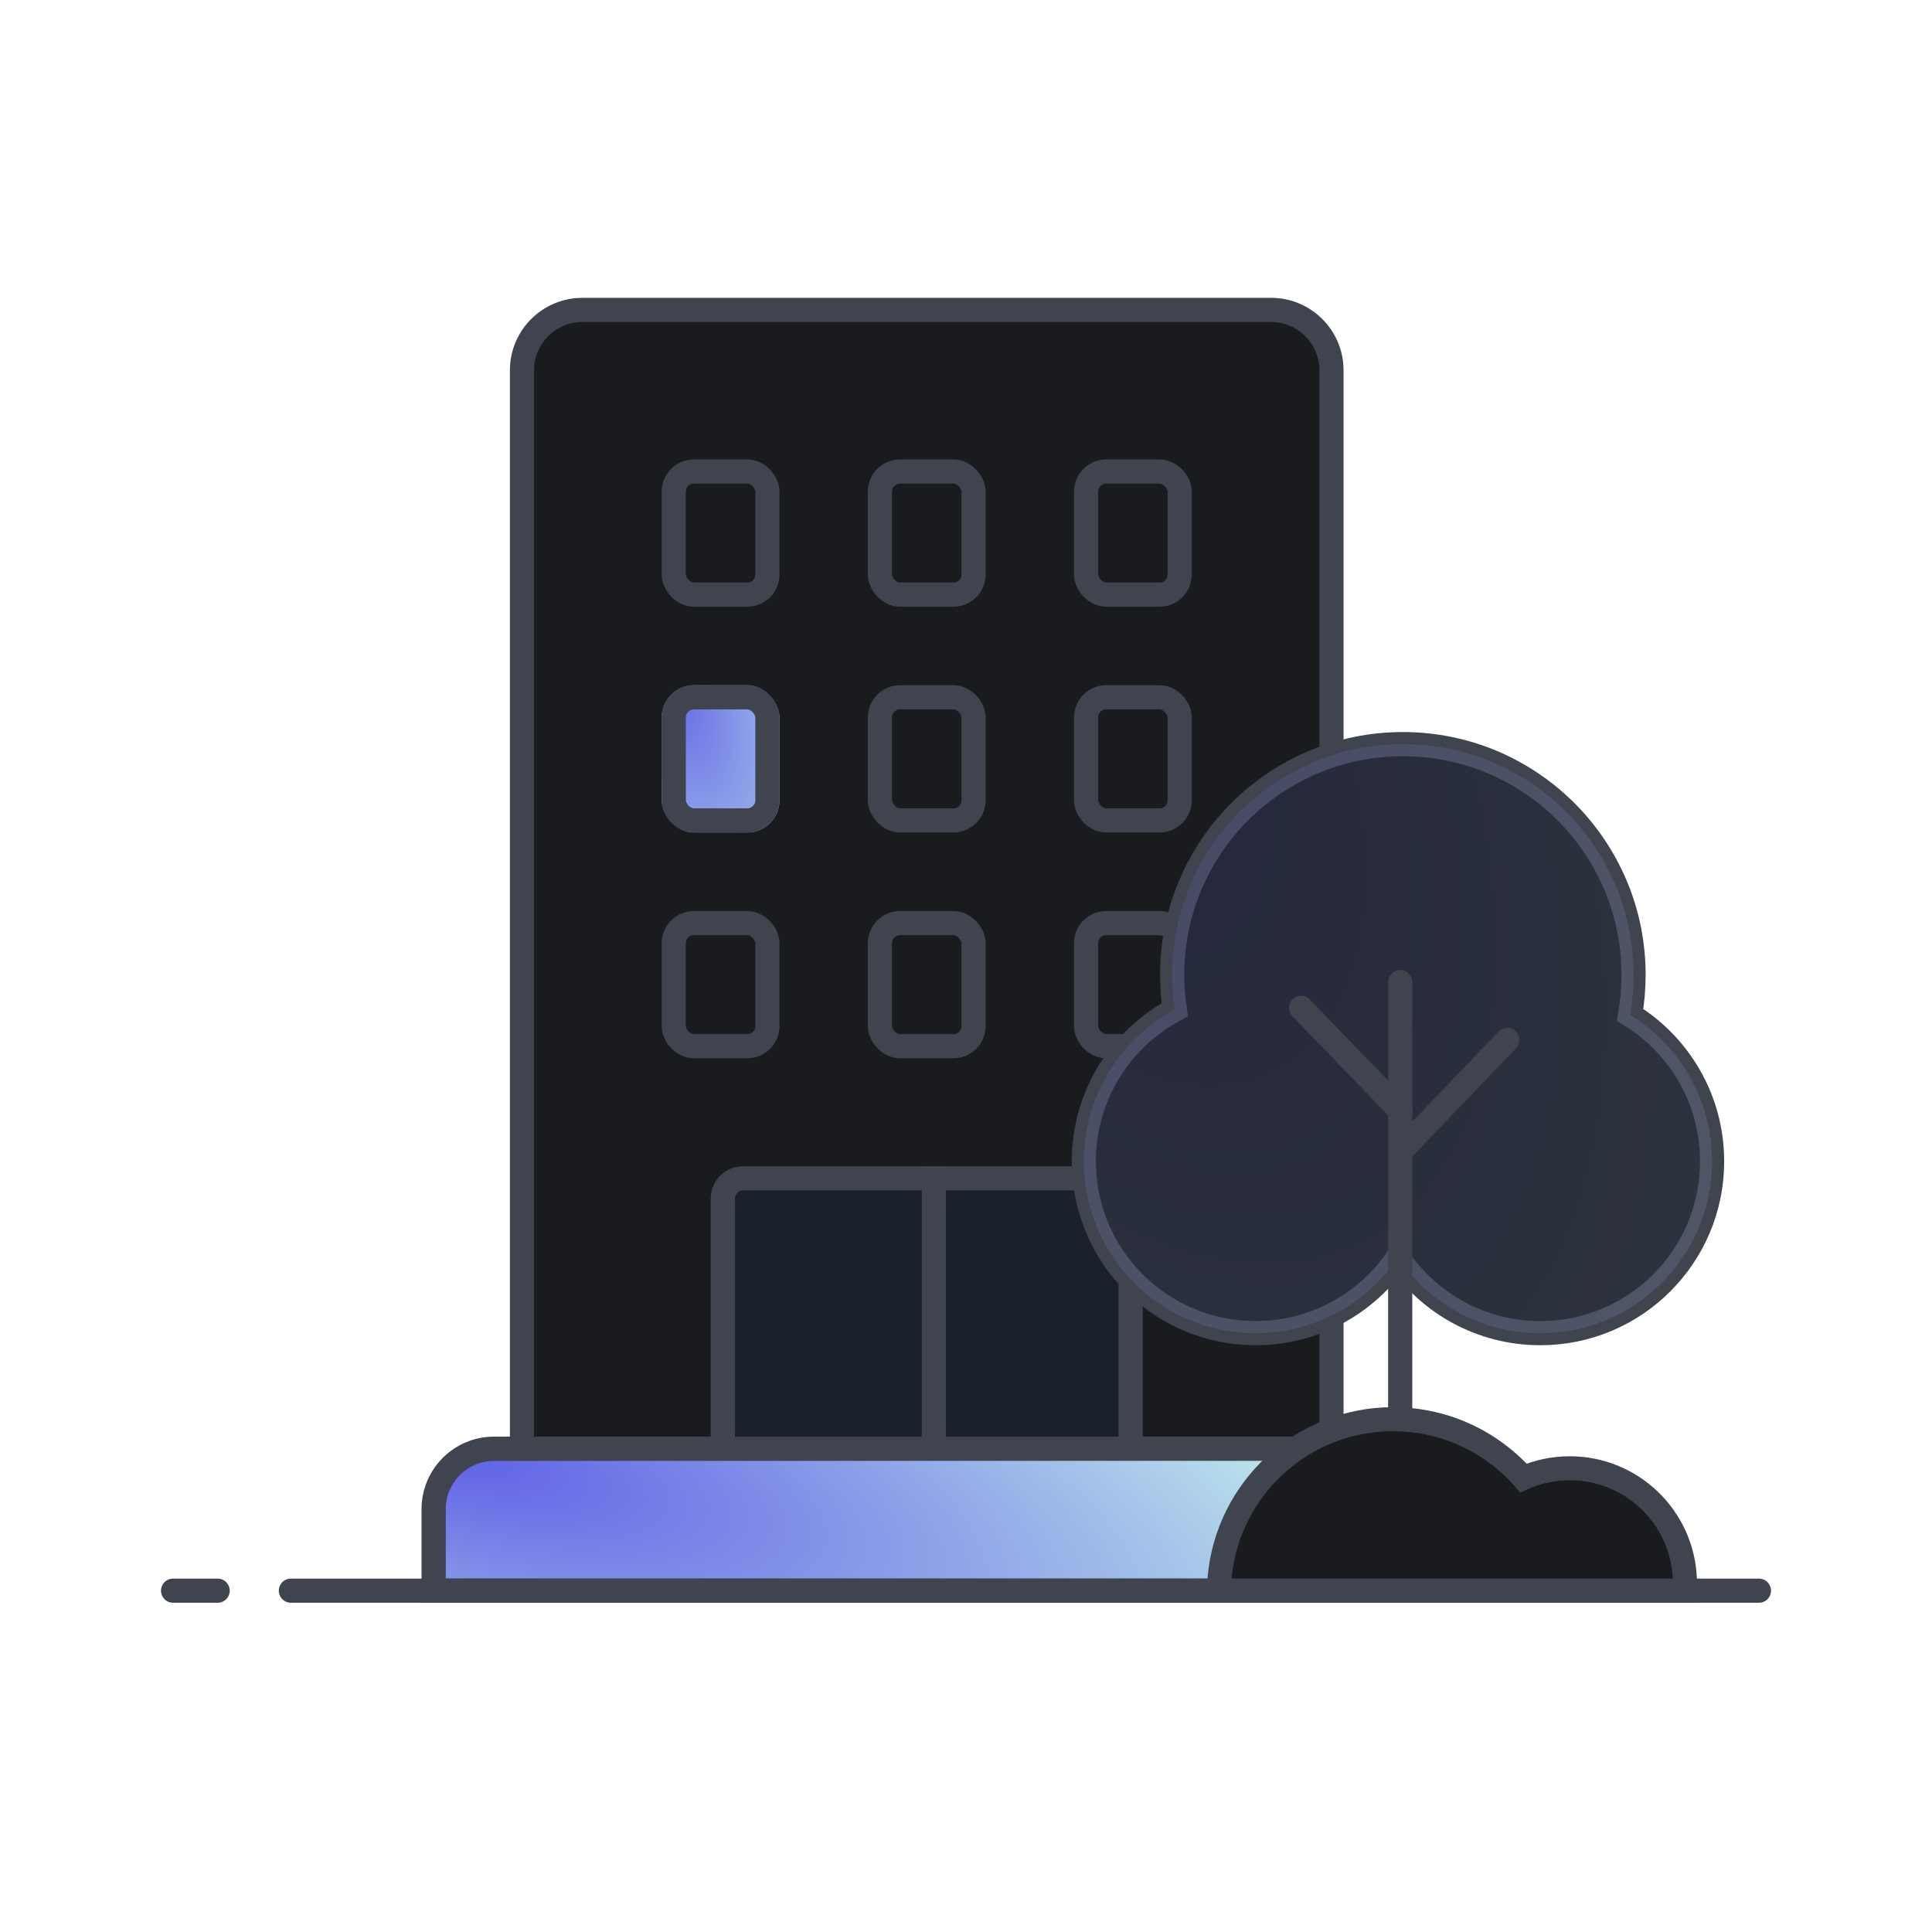 <svg width="120" height="120" viewBox="0 0 120 120" fill="none" xmlns="http://www.w3.org/2000/svg">
<path d="M81.951 91.482H82.701V90.732V23C82.701 20.929 81.022 19.25 78.951 19.25H36.171C34.1 19.25 32.421 20.929 32.421 23V90.732V91.482H33.171H81.951Z" fill="#191B1F" stroke="#40444F" stroke-width="1.5"/>
<rect x="41.098" y="28.537" width="7.317" height="9.146" rx="2" fill="#191B1F"/>
<rect x="53.903" y="28.537" width="7.317" height="9.146" rx="2" fill="#191B1F"/>
<rect x="66.707" y="28.537" width="7.317" height="9.146" rx="2" fill="#191B1F"/>
<rect x="41.098" y="42.561" width="7.317" height="9.146" rx="2" fill="url(#paint0_radial_1445_23081)"/>
<rect x="53.903" y="42.561" width="7.317" height="9.146" rx="2" fill="#191B1F"/>
<rect x="66.707" y="42.561" width="7.317" height="9.146" rx="2" fill="#191B1F"/>
<rect x="41.098" y="56.585" width="7.317" height="9.146" rx="2" fill="#191B1F"/>
<rect x="53.903" y="56.585" width="7.317" height="9.146" rx="2" fill="#191B1F"/>
<rect x="66.707" y="56.585" width="7.317" height="9.146" rx="2" fill="#191B1F"/>
<rect x="41.848" y="29.287" width="5.817" height="7.646" rx="1.25" stroke="#40444F" stroke-width="1.5"/>
<rect x="54.653" y="29.287" width="5.817" height="7.646" rx="1.25" stroke="#40444F" stroke-width="1.5"/>
<rect x="67.457" y="29.287" width="5.817" height="7.646" rx="1.25" stroke="#40444F" stroke-width="1.5"/>
<rect x="41.848" y="43.311" width="5.817" height="7.646" rx="1.25" stroke="#40444F" stroke-width="1.5"/>
<rect x="54.653" y="43.311" width="5.817" height="7.646" rx="1.25" stroke="#40444F" stroke-width="1.5"/>
<rect x="67.457" y="43.311" width="5.817" height="7.646" rx="1.25" stroke="#40444F" stroke-width="1.5"/>
<rect x="41.848" y="57.335" width="5.817" height="7.646" rx="1.25" stroke="#40444F" stroke-width="1.5"/>
<rect x="54.653" y="57.335" width="5.817" height="7.646" rx="1.25" stroke="#40444F" stroke-width="1.5"/>
<rect x="67.457" y="57.335" width="5.817" height="7.646" rx="1.25" stroke="#40444F" stroke-width="1.5"/>
<path opacity="0.06" d="M44.146 74.439C44.146 73.334 45.042 72.439 46.146 72.439H68.975C70.08 72.439 70.975 73.334 70.975 74.439V90.732H44.146V74.439Z" fill="#287CFB"/>
<path d="M44.896 74.439C44.896 73.749 45.456 73.189 46.146 73.189H68.975C69.666 73.189 70.225 73.749 70.225 74.439V89.982H44.896V74.439Z" stroke="#40444F" stroke-width="1.5"/>
<path d="M87.439 98.799H88.189V98.049V93.732C88.189 91.661 86.51 89.982 84.439 89.982H30.683C28.612 89.982 26.933 91.661 26.933 93.732V98.049V98.799H27.683H87.439Z" fill="#191B1F" stroke="#40444F" stroke-width="1.5"/>
<path d="M27.683 93.732C27.683 92.075 29.026 90.732 30.683 90.732H84.439C86.096 90.732 87.439 92.075 87.439 93.732V98.049H27.683V93.732Z" fill="url(#paint1_radial_1445_23081)"/>
<path d="M103.895 98.799H104.681L104.644 98.014C104.467 94.221 101.336 91.201 97.5 91.201C96.478 91.201 95.505 91.416 94.624 91.803C92.644 89.565 89.749 88.153 86.524 88.153C80.885 88.153 76.254 92.471 75.757 97.981L75.684 98.799H76.504H103.895Z" fill="#191B1F" stroke="#40444F" stroke-width="1.5"/>
<path d="M103.895 98.049C103.736 94.654 100.934 91.951 97.5 91.951C96.386 91.951 95.339 92.236 94.427 92.736C92.584 90.401 89.729 88.903 86.524 88.903C81.276 88.903 76.966 92.921 76.504 98.049H103.895Z" fill="#191B1F"/>
<path d="M101.249 63.035C101.39 62.228 101.463 61.397 101.463 60.549C101.463 52.635 95.048 46.219 87.134 46.219C79.22 46.219 72.805 52.635 72.805 60.549C72.805 61.285 72.861 62.009 72.968 62.716C69.605 64.512 67.317 68.056 67.317 72.134C67.317 78.027 72.095 82.805 77.988 82.805C81.667 82.805 84.911 80.943 86.829 78.11C88.748 80.943 91.992 82.805 95.671 82.805C101.564 82.805 106.342 78.027 106.342 72.134C106.342 68.285 104.304 64.912 101.249 63.035Z" fill="#191B1F"/>
<path d="M101.249 63.035C101.39 62.228 101.463 61.397 101.463 60.549C101.463 52.635 95.048 46.219 87.134 46.219C79.22 46.219 72.805 52.635 72.805 60.549C72.805 61.285 72.861 62.009 72.968 62.716C69.605 64.512 67.317 68.056 67.317 72.134C67.317 78.027 72.095 82.805 77.988 82.805C81.667 82.805 84.911 80.943 86.829 78.11C88.748 80.943 91.992 82.805 95.671 82.805C101.564 82.805 106.342 78.027 106.342 72.134C106.342 68.285 104.304 64.912 101.249 63.035Z" fill="#191B1F" stroke="#40444F" stroke-width="1.5"/>
<path opacity="0.15" d="M101.249 63.035C101.39 62.228 101.463 61.397 101.463 60.549C101.463 52.635 95.048 46.219 87.134 46.219C79.22 46.219 72.805 52.635 72.805 60.549C72.805 61.285 72.861 62.009 72.968 62.716C69.605 64.512 67.317 68.056 67.317 72.134C67.317 78.027 72.095 82.805 77.988 82.805C81.667 82.805 84.911 80.943 86.829 78.11C88.748 80.943 91.992 82.805 95.671 82.805C101.564 82.805 106.342 78.027 106.342 72.134C106.342 68.285 104.304 64.912 101.249 63.035Z" fill="url(#paint2_radial_1445_23081)"/>
<line x1="86.969" y1="60.994" x2="86.969" y2="88.152" stroke="#40444F" stroke-width="1.5" stroke-linecap="round"/>
<path d="M87 69L80.811 62.603" stroke="#40444F" stroke-width="1.5" stroke-linecap="round"/>
<path d="M87 71.5L93.616 64.592" stroke="#40444F" stroke-width="1.5" stroke-linecap="round"/>
<line x1="58.006" y1="72.439" x2="58.006" y2="90.122" stroke="#40444F" stroke-width="1.5"/>
<line x1="18.067" y1="98.8" x2="109.25" y2="98.8" stroke="#40444F" stroke-width="1.5" stroke-linecap="round"/>
<line x1="10.75" y1="98.8" x2="13.518" y2="98.8" stroke="#40444F" stroke-width="1.5" stroke-linecap="round"/>
<defs>
<radialGradient id="paint0_radial_1445_23081" cx="0" cy="0" r="1" gradientUnits="userSpaceOnUse" gradientTransform="translate(41.098 41.89) rotate(68.378) scale(19.858 9.231)">
<stop stop-color="#6061E6"/>
<stop offset="1" stop-color="#BAE1EB"/>
</radialGradient>
<radialGradient id="paint1_radial_1445_23081" cx="0" cy="0" r="1" gradientUnits="userSpaceOnUse" gradientTransform="translate(27.683 90.195) rotate(13.882) scale(61.554 19.456)">
<stop stop-color="#6061E6"/>
<stop offset="1" stop-color="#BAE1EB"/>
</radialGradient>
<radialGradient id="paint2_radial_1445_23081" cx="0" cy="0" r="1" gradientUnits="userSpaceOnUse" gradientTransform="translate(67.317 43.534) rotate(62.144) scale(83.52 46.822)">
<stop stop-color="#6061E6"/>
<stop offset="1" stop-color="#BAE1EB"/>
</radialGradient>
</defs>
</svg>
